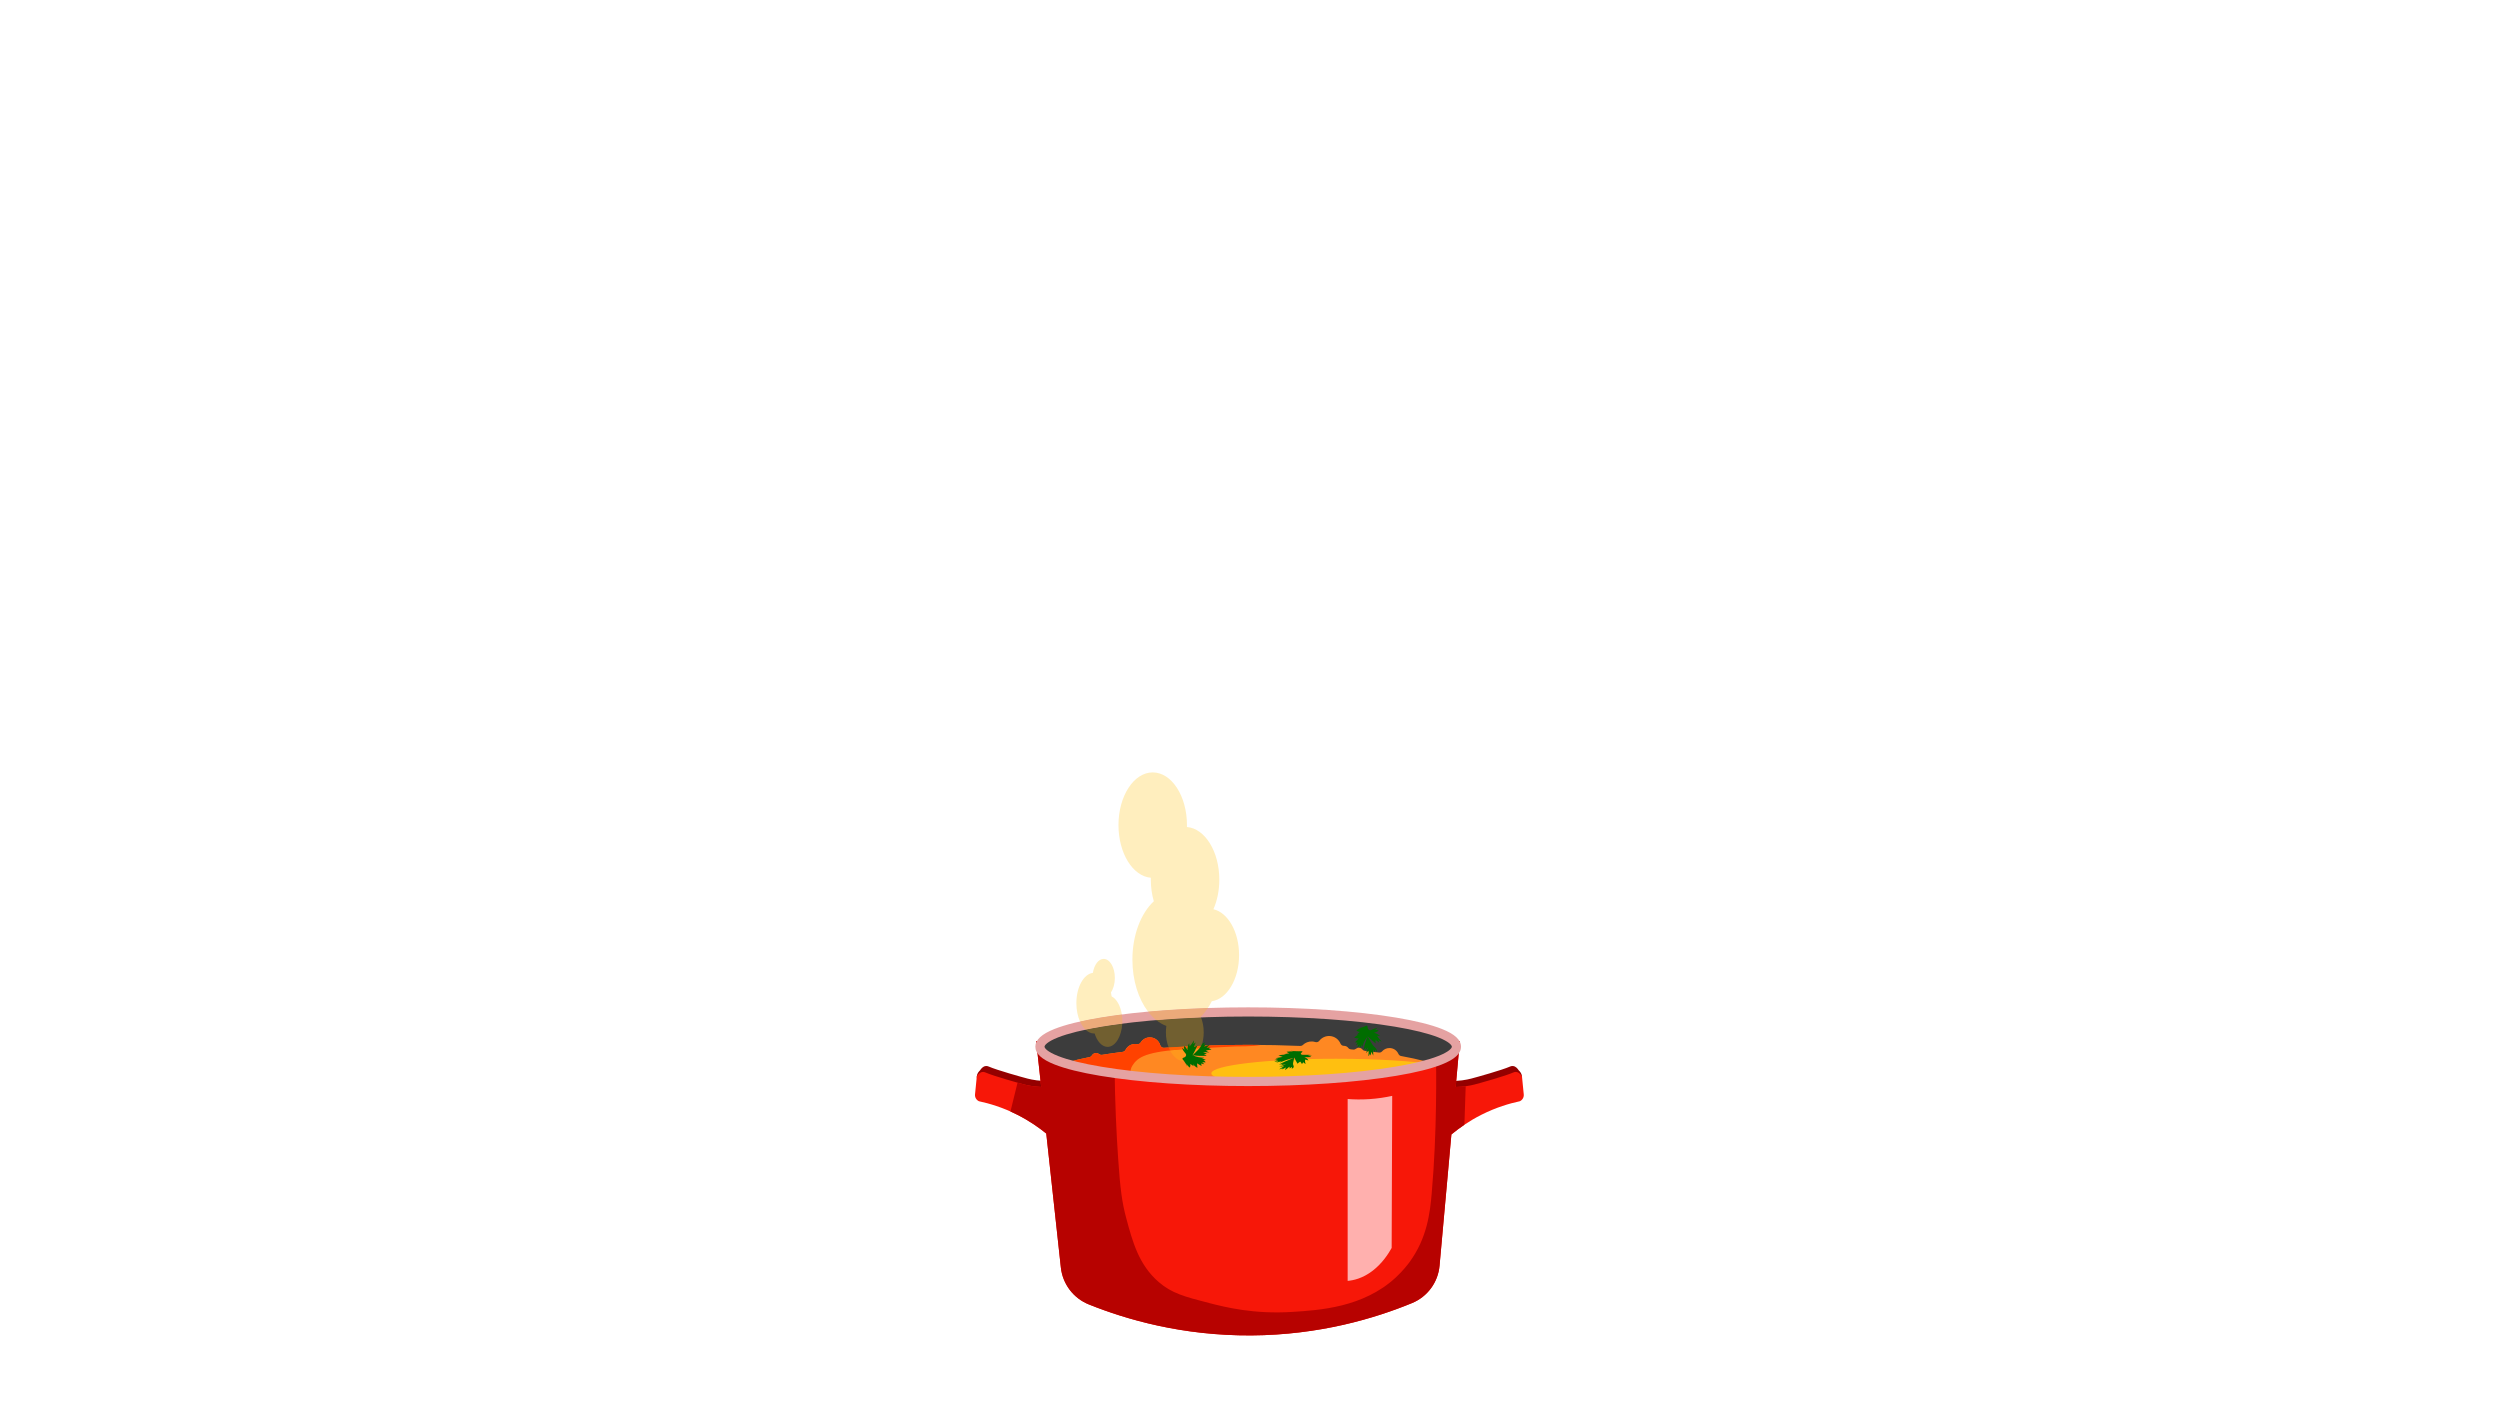 <svg xmlns="http://www.w3.org/2000/svg" xmlns:xlink="http://www.w3.org/1999/xlink" width="1366" zoomAndPan="magnify" viewBox="0 0 1024.5 576" height="768" preserveAspectRatio="xMidYMid meet" version="1.0"><defs><clipPath id="23cee067d8"><path d="M 399.16 426 L 624.801 426 L 624.801 547.402 L 399.16 547.402 Z M 399.16 426 " clip-rule="nonzero"/></clipPath><clipPath id="0e95ccbaac"><path d="M 414 426 L 601 426 L 601 547.402 L 414 547.402 Z M 414 426 " clip-rule="nonzero"/></clipPath><clipPath id="29fe87e3cb"><path d="M 426.09 424.418 L 596.973 424.418 L 596.973 443.469 L 426.09 443.469 Z M 426.09 424.418 " clip-rule="nonzero"/></clipPath><clipPath id="091cb2870b"><path d="M 596.848 428.941 C 596.848 436.812 558.641 443.191 511.508 443.191 C 464.375 443.191 426.168 436.812 426.168 428.941 C 426.168 421.07 464.375 414.691 511.508 414.691 C 558.641 414.691 596.848 421.07 596.848 428.941 " clip-rule="nonzero"/></clipPath><clipPath id="dc6e28ade3"><path d="M 426.09 425 L 568.934 425 L 568.934 443.469 L 426.09 443.469 Z M 426.09 425 " clip-rule="nonzero"/></clipPath><clipPath id="0086cd1348"><path d="M 596.848 428.941 C 596.848 436.812 558.641 443.191 511.508 443.191 C 464.375 443.191 426.168 436.812 426.168 428.941 C 426.168 421.07 464.375 414.691 511.508 414.691 C 558.641 414.691 596.848 421.07 596.848 428.941 " clip-rule="nonzero"/></clipPath><clipPath id="f2dca93e0c"><path d="M 496 433.414 L 596.973 433.414 L 596.973 443.469 L 496 443.469 Z M 496 433.414 " clip-rule="nonzero"/></clipPath><clipPath id="68cce7360b"><path d="M 596.848 428.941 C 596.848 436.812 558.641 443.191 511.508 443.191 C 464.375 443.191 426.168 436.812 426.168 428.941 C 426.168 421.07 464.375 414.691 511.508 414.691 C 558.641 414.691 596.848 421.07 596.848 428.941 " clip-rule="nonzero"/></clipPath><clipPath id="24a9ddbdf5"><path d="M 458 316.516 L 508 316.516 L 508 415 L 458 415 Z M 458 316.516 " clip-rule="nonzero"/></clipPath></defs><path fill="#940000" d="M 593.988 443.02 C 597.891 443.082 600.914 442.52 602.941 441.996 C 605.09 441.445 615.578 438.508 618.762 437.094 C 618.941 437.016 619.453 436.785 620.098 436.867 C 621.16 437 621.918 437.914 622.375 438.621 C 622.926 439.137 623.609 439.965 623.699 441.051 C 623.738 441.5 623.66 441.836 623.613 442.066 C 623.426 442.93 623.215 444.215 623.109 446.035 C 623.133 446.277 623.172 446.977 622.754 447.711 C 622.469 448.203 622.039 448.613 621.496 448.859 C 617.301 449.754 611.805 451.355 605.816 454.371 C 600.164 457.219 595.793 460.453 592.637 463.164 C 593.09 456.449 593.539 449.734 593.988 443.02 " fill-opacity="1" fill-rule="nonzero"/><path fill="#940000" d="M 430.008 443.02 C 426.105 443.082 423.082 442.52 421.055 441.996 C 418.91 441.445 408.422 438.508 405.234 437.094 C 405.059 437.016 404.543 436.785 403.898 436.867 C 402.836 437 402.078 437.914 401.625 438.621 C 401.07 439.137 400.391 439.965 400.297 441.051 C 400.258 441.5 400.336 441.836 400.387 442.066 C 400.57 442.93 400.781 444.215 400.891 446.035 C 400.863 446.277 400.828 446.977 401.246 447.711 C 401.527 448.203 401.961 448.613 402.5 448.859 C 406.699 449.754 412.191 451.355 418.184 454.371 C 423.832 457.219 428.207 460.453 431.359 463.164 C 430.91 456.449 430.457 449.734 430.008 443.02 " fill-opacity="1" fill-rule="nonzero"/><g clip-path="url(#23cee067d8)"><path fill="#f71708" d="M 624.434 448.469 L 623.699 441.051 C 623.246 440.344 622.488 439.43 621.426 439.297 C 620.777 439.215 620.266 439.449 620.09 439.527 C 616.902 440.941 606.418 443.875 604.27 444.426 C 602.457 444.895 599.852 445.391 596.539 445.449 C 597.105 439.172 597.672 432.898 598.238 426.621 C 580.234 433.754 550.07 443.137 511.766 443.191 C 473.109 443.246 442.688 433.777 424.625 426.621 C 425.312 432.891 425.992 439.16 426.676 445.426 C 423.73 445.312 421.395 444.855 419.73 444.426 C 417.582 443.875 407.094 440.941 403.91 439.527 C 403.734 439.449 403.219 439.215 402.574 439.297 C 401.508 439.43 400.754 440.344 400.297 441.051 L 399.566 448.469 C 399.445 449.66 400.094 450.797 401.176 451.289 C 405.375 452.184 410.867 453.785 416.855 456.801 C 421.781 459.281 425.734 462.059 428.758 464.523 C 430.75 482.82 432.742 501.117 434.738 519.414 C 435.473 526.184 439.871 532.012 446.191 534.551 C 461.418 540.672 484.391 547.418 512.758 547.254 C 540.863 547.09 563.578 540.207 578.672 533.988 C 584.98 531.391 589.309 525.488 589.926 518.691 C 591.543 500.762 593.164 482.832 594.781 464.902 C 597.859 462.348 601.961 459.41 607.141 456.801 C 613.129 453.785 618.625 452.184 622.824 451.289 C 623.902 450.797 624.555 449.66 624.434 448.469 " fill-opacity="1" fill-rule="nonzero"/></g><path fill="#ffb0ae" d="M 570.527 449.09 C 570.453 469.867 570.375 490.641 570.301 511.414 C 568.953 513.84 566.465 517.684 562.582 520.695 C 558.355 523.969 554.461 524.719 552.27 524.906 C 552.27 500.062 552.27 475.223 552.27 450.383 C 554.996 450.586 557.996 450.633 561.223 450.418 C 564.602 450.188 567.719 449.703 570.527 449.09 " fill-opacity="1" fill-rule="nonzero"/><g clip-path="url(#0e95ccbaac)"><path fill="#b70200" d="M 600.645 445.137 C 599.43 445.301 598.062 445.422 596.539 445.449 C 597.105 439.172 597.672 432.898 598.238 426.621 C 595.289 427.789 592.008 429.02 588.426 430.258 C 588.59 438.535 588.945 463.742 586.707 489.117 C 586.016 496.941 584.855 507.32 577.648 517.18 C 576.996 518.07 574.988 520.75 571.906 523.59 C 558.637 535.805 540.75 536.922 529.5 537.625 C 513.848 538.605 502.324 535.742 495.465 533.973 C 485.363 531.371 480.148 529.965 474.824 525.363 C 466.648 518.289 464.094 508.762 461.52 499.152 C 459.82 492.809 459.07 487.363 458.207 474.621 C 457.555 465.043 456.898 452.168 456.738 436.75 C 451.121 435.41 445.148 433.766 438.895 431.746 C 433.527 430.012 428.754 428.258 424.625 426.621 C 425.312 432.891 425.992 439.16 426.676 445.426 C 423.73 445.312 421.395 444.855 419.73 444.426 C 419.219 444.297 418.234 444.027 416.988 443.68 L 414.082 455.488 C 414.992 455.891 415.918 456.332 416.855 456.801 C 421.781 459.281 425.734 462.059 428.758 464.523 C 430.75 482.82 432.742 501.117 434.738 519.414 C 435.473 526.184 439.871 532.012 446.191 534.551 C 461.418 540.672 484.391 547.418 512.758 547.254 C 540.863 547.09 563.578 540.207 578.672 533.988 C 584.98 531.391 589.309 525.488 589.926 518.691 C 591.543 500.762 593.164 482.832 594.781 464.902 C 596.301 463.637 598.074 462.281 600.105 460.918 L 600.645 445.137 " fill-opacity="1" fill-rule="nonzero"/></g><path fill="#3c3c3c" d="M 596.848 428.941 C 596.848 436.812 558.641 443.191 511.508 443.191 C 464.375 443.191 426.168 436.812 426.168 428.941 C 426.168 421.07 464.375 414.691 511.508 414.691 C 558.641 414.691 596.848 421.07 596.848 428.941 " fill-opacity="1" fill-rule="nonzero"/><g clip-path="url(#29fe87e3cb)"><g clip-path="url(#091cb2870b)"><path fill="#ff8822" d="M 574.156 432.754 C 573.668 432.664 573.266 432.328 573.066 431.867 C 572.449 430.465 571.039 429.484 569.395 429.484 C 568.191 429.484 567.113 430.012 566.383 430.848 C 566.051 431.223 565.559 431.402 565.066 431.336 C 563.207 431.086 561.281 430.848 559.301 430.625 C 558.898 430.578 558.539 430.363 558.285 430.047 C 557.965 429.648 557.48 429.383 556.93 429.359 C 556.457 429.336 556.02 429.496 555.68 429.773 C 555.367 430.031 554.973 430.164 554.566 430.125 C 554.234 430.094 553.906 430.059 553.57 430.027 C 553.16 429.988 552.777 429.785 552.531 429.453 C 552.16 428.957 551.578 428.625 550.914 428.594 L 550.777 428.59 C 550.141 428.602 549.57 428.238 549.324 427.652 C 548.59 425.906 546.902 424.648 544.883 424.555 C 543.168 424.477 541.609 425.262 540.637 426.527 C 540.258 427.02 539.605 427.211 539.012 427.027 C 538.598 426.895 538.164 426.816 537.707 426.797 C 536.242 426.73 534.891 427.285 533.91 428.23 C 533.621 428.508 533.227 428.645 532.828 428.629 C 526.012 428.336 518.871 428.18 511.508 428.18 C 499.234 428.18 487.566 428.613 477.02 429.391 C 476.32 429.441 475.66 429.008 475.469 428.328 C 474.945 426.469 473.238 425.109 471.211 425.109 C 469.625 425.109 468.234 425.945 467.453 427.203 C 467.133 427.719 466.535 427.992 465.938 427.887 C 465.691 427.844 465.434 427.82 465.172 427.82 C 463.449 427.82 461.961 428.801 461.23 430.238 C 461 430.684 460.574 430.996 460.078 431.059 C 457.102 431.434 454.277 431.84 451.625 432.277 C 451.215 432.344 450.793 432.246 450.473 431.984 C 450.121 431.703 449.676 431.531 449.188 431.531 C 448.441 431.531 447.793 431.93 447.438 432.523 C 447.223 432.879 446.867 433.125 446.457 433.207 C 433.805 435.691 426.168 438.91 426.168 442.43 C 426.168 450.301 464.375 456.68 511.508 456.68 C 558.641 456.68 596.848 450.301 596.848 442.43 C 596.848 438.695 588.238 435.297 574.156 432.754 " fill-opacity="1" fill-rule="nonzero"/></g></g><g clip-path="url(#dc6e28ade3)"><g clip-path="url(#0086cd1348)"><path fill="#ff4200" d="M 520.391 450.578 C 517.707 450.586 502.977 450.66 484.43 447.582 C 471.496 445.434 463.801 442.93 463.363 439.145 C 463.223 437.906 463.898 436.91 464.52 436.02 C 466.922 432.586 471.582 430.605 489.492 429.691 C 496.945 429.309 499.113 429.18 506.086 428.836 C 507.402 428.77 513.227 428.945 516.801 428.207 C 515.051 428.191 513.285 428.18 511.508 428.18 C 499.234 428.18 487.566 428.613 477.02 429.391 C 476.32 429.441 475.66 429.008 475.469 428.328 C 474.945 426.469 473.238 425.109 471.211 425.109 C 469.625 425.109 468.234 425.945 467.453 427.203 C 467.133 427.719 466.535 427.992 465.938 427.887 C 465.691 427.844 465.434 427.82 465.172 427.82 C 463.449 427.82 461.961 428.801 461.23 430.238 C 461 430.684 460.574 430.996 460.078 431.059 C 457.102 431.434 454.277 431.84 451.625 432.277 C 451.215 432.344 450.793 432.246 450.473 431.984 C 450.121 431.703 449.676 431.531 449.188 431.531 C 448.441 431.531 447.793 431.93 447.438 432.523 C 447.223 432.879 446.867 433.125 446.457 433.207 C 433.805 435.691 426.168 438.91 426.168 442.43 C 426.168 450.301 464.375 456.68 511.508 456.68 C 533.605 456.68 553.742 455.277 568.902 452.977 C 561.602 451.773 544.875 450.484 520.391 450.578 " fill-opacity="1" fill-rule="nonzero"/></g></g><g clip-path="url(#f2dca93e0c)"><g clip-path="url(#68cce7360b)"><path fill="#ffbf10" d="M 496.414 439.871 C 496.414 443.184 519.273 445.867 547.469 445.867 C 570.918 445.867 590.672 444.012 596.66 441.48 C 595.938 439.648 593.137 437.906 588.648 436.328 C 579.355 434.84 564.371 433.879 547.469 433.879 C 519.273 433.879 496.414 436.559 496.414 439.871 " fill-opacity="1" fill-rule="nonzero"/></g></g><path fill="#e5a2a2" d="M 511.508 416.57 C 488.812 416.57 467.492 418.043 451.473 420.719 C 443.766 422.004 437.738 423.492 433.562 425.141 C 429.207 426.859 428.047 428.34 428.047 428.941 C 428.047 429.543 429.207 431.02 433.562 432.738 C 437.738 434.391 443.766 435.879 451.473 437.164 C 467.492 439.84 488.812 441.312 511.508 441.312 C 534.203 441.312 555.523 439.84 571.543 437.164 C 579.25 435.879 585.277 434.391 589.449 432.738 C 593.809 431.02 594.969 429.543 594.969 428.941 C 594.969 428.34 593.809 426.859 589.449 425.141 C 585.277 423.492 579.25 422.004 571.543 420.719 C 555.523 418.043 534.203 416.57 511.508 416.57 M 511.508 445.07 C 488.613 445.07 467.07 443.578 450.855 440.871 C 442.887 439.539 436.605 437.98 432.184 436.234 C 426.871 434.137 424.289 431.754 424.289 428.941 C 424.289 426.129 426.871 423.742 432.184 421.648 C 436.605 419.902 442.887 418.344 450.855 417.012 C 467.07 414.305 488.613 412.812 511.508 412.812 C 534.402 412.812 555.941 414.305 572.16 417.012 C 580.129 418.344 586.41 419.902 590.828 421.648 C 596.145 423.742 598.727 426.129 598.727 428.941 C 598.727 431.754 596.145 434.137 590.828 436.234 C 586.41 437.98 580.129 439.539 572.16 440.871 C 555.941 443.578 534.402 445.07 511.508 445.07 " fill-opacity="1" fill-rule="nonzero"/><path fill="#715f30" d="M 478.918 429.254 C 478.203 427.449 477.789 425.328 477.789 423.055 C 477.789 422.152 477.855 421.273 477.98 420.43 C 476.516 419.891 475.121 419.082 473.82 418.031 C 479.652 417.547 485.805 417.18 492.18 416.934 C 492.875 418.727 493.277 420.816 493.277 423.055 C 493.277 425.031 492.965 426.895 492.41 428.539 C 487.758 428.715 483.25 428.957 478.918 429.254 " fill-opacity="1" fill-rule="nonzero"/><path fill="#ff971d" d="M 485.535 434.977 C 483.074 434.977 480.883 433.207 479.461 430.453 C 482.242 430.145 485.543 429.891 489.492 429.691 C 490.41 429.645 491.246 429.602 492.023 429.562 C 490.641 432.82 488.254 434.977 485.535 434.977 " fill-opacity="1" fill-rule="nonzero"/><path fill="#ff6404" d="M 479.461 430.453 C 479.266 430.074 479.086 429.672 478.918 429.254 C 483.25 428.957 487.758 428.715 492.41 428.539 C 492.293 428.891 492.164 429.23 492.023 429.562 C 491.246 429.602 490.41 429.645 489.492 429.691 C 485.543 429.891 482.242 430.145 479.461 430.453 " fill-opacity="1" fill-rule="nonzero"/><g clip-path="url(#24a9ddbdf5)"><path fill="#ffeebe" d="M 470.465 414.555 C 466.547 409.43 464.062 401.789 464.062 393.258 C 464.062 383.113 467.578 374.227 472.836 369.336 C 472.047 366.633 471.605 363.637 471.605 360.48 C 471.605 360.219 471.609 359.961 471.617 359.703 C 464.223 359.09 458.352 349.668 458.352 338.133 C 458.352 326.199 464.633 316.531 472.383 316.531 C 480.133 316.531 486.418 326.199 486.418 338.133 C 486.418 338.395 486.414 338.652 486.41 338.91 C 493.801 339.523 499.676 348.949 499.676 360.48 C 499.676 364.977 498.781 369.148 497.254 372.605 C 503.207 373.961 507.773 381.855 507.773 391.395 C 507.773 401.289 502.859 409.418 496.586 410.309 C 496.094 411.285 495.562 412.211 494.996 413.074 C 486.383 413.355 478.125 413.855 470.465 414.555 " fill-opacity="1" fill-rule="nonzero"/></g><path fill="#ecaa7a" d="M 473.82 418.031 C 472.613 417.066 471.492 415.895 470.465 414.555 C 478.125 413.855 486.383 413.355 494.996 413.074 C 494.109 414.43 493.137 415.648 492.082 416.695 C 492.117 416.777 492.148 416.855 492.18 416.934 C 485.805 417.18 479.652 417.547 473.82 418.031 " fill-opacity="1" fill-rule="nonzero"/><path fill="#715f30" d="M 453.887 429.012 C 451.602 429.012 449.609 426.797 448.582 423.527 C 448.523 423.527 448.469 423.531 448.414 423.531 C 447.121 423.531 445.906 422.961 444.852 421.961 C 446.895 421.527 449.105 421.113 451.473 420.719 C 454.141 420.27 456.961 419.859 459.906 419.48 C 459.613 424.828 457.031 429.012 453.887 429.012 " fill-opacity="1" fill-rule="nonzero"/><path fill="#ffeebe" d="M 442.582 418.609 C 441.648 416.52 441.098 413.914 441.098 411.09 C 441.098 404.535 444.078 399.164 447.859 398.68 C 448.395 395.379 450.172 392.953 452.281 392.953 C 454.816 392.953 456.871 396.445 456.871 400.754 C 456.871 403.133 456.246 405.262 455.258 406.691 C 455.375 407.223 455.477 407.766 455.551 408.328 C 457.578 409.336 459.176 412.152 459.727 415.719 C 456.621 416.113 453.66 416.543 450.855 417.012 C 447.855 417.512 445.094 418.047 442.582 418.609 " fill-opacity="1" fill-rule="nonzero"/><path fill="#ecaa7a" d="M 444.852 421.961 C 443.965 421.117 443.195 419.973 442.582 418.609 C 445.094 418.047 447.855 417.512 450.855 417.012 C 453.66 416.543 456.621 416.113 459.727 415.719 C 459.863 416.594 459.934 417.52 459.934 418.469 C 459.934 418.812 459.926 419.148 459.906 419.48 C 456.961 419.859 454.141 420.27 451.473 420.719 C 449.105 421.113 446.895 421.527 444.852 421.961 " fill-opacity="1" fill-rule="nonzero"/><path fill="#006d00" d="M 485.602 433.184 C 485.941 432.926 486.168 432.48 486.043 432.074 C 485.969 431.836 485.785 431.648 485.613 431.457 C 485.074 430.859 484.641 430.168 484.34 429.422 C 484.695 429.664 485.055 429.902 485.414 430.145 C 485.312 429.797 485.215 429.445 485.113 429.098 C 485.133 429.18 485.156 429.258 485.176 429.34 C 485.223 429.102 485.27 428.859 485.312 428.617 C 485.855 429.082 486.297 429.664 486.598 430.312 C 486.598 429.328 486.84 428.348 487.301 427.484 C 487.379 427.922 487.453 428.359 487.527 428.797 C 488.219 428.059 488.812 427.227 489.293 426.336 C 489.301 426.852 489.203 427.367 489.012 427.844 C 489.355 427.625 489.699 427.406 490.043 427.184 C 489.738 427.746 489.492 428.336 489.301 428.945 C 489.789 428.863 490.262 428.707 490.695 428.48 C 490.07 429.879 489.379 431.246 488.629 432.582 C 489.32 431.887 490.012 431.191 490.707 430.492 C 491.129 430.066 491.555 429.637 491.879 429.125 C 492.145 428.707 492.336 428.238 492.648 427.852 C 492.965 427.473 493.457 427.176 493.945 427.277 C 493.602 427.477 493.328 427.785 493.172 428.148 C 493.555 428.129 493.93 428.012 494.254 427.809 C 493.949 428.16 493.684 428.543 493.461 428.949 C 494.195 428.621 494.957 428.367 495.742 428.188 C 495.305 428.59 494.867 428.988 494.43 429.387 C 494.961 429.258 495.52 429.25 496.055 429.371 C 495.805 429.52 495.559 429.668 495.309 429.816 C 495.711 429.777 496.188 429.762 496.441 430.078 C 495.688 430.219 494.938 430.359 494.184 430.5 C 494.605 430.848 495.082 431.121 495.594 431.312 C 494.73 431.238 493.871 431.164 493.008 431.09 C 493.539 431.328 494.07 431.562 494.602 431.797 C 494.168 431.875 493.734 431.953 493.301 432.035 C 493.742 432.117 494.164 432.324 494.496 432.625 C 492.637 432.797 490.754 432.73 488.91 432.438 C 490.266 433.246 491.91 433.367 493.488 433.469 C 493.168 433.688 492.781 433.805 492.395 433.801 C 493.02 433.84 493.633 434.035 494.164 434.359 C 493.789 434.418 493.418 434.48 493.043 434.539 C 493.484 434.633 493.871 434.941 494.066 435.344 C 493.602 435.418 493.113 435.371 492.668 435.207 C 492.949 435.52 493.23 435.832 493.516 436.148 C 493.074 436.039 492.633 435.934 492.191 435.828 C 492.316 436.152 492.391 436.496 492.406 436.84 C 491.781 436.48 491.156 436.121 490.531 435.762 C 490.59 436.375 490.652 436.996 490.715 437.609 C 490.016 437.273 489.406 436.758 488.949 436.129 C 489.02 436.387 489.09 436.645 489.16 436.902 C 488.684 436.641 488.23 436.332 487.805 435.984 C 487.859 436.5 487.801 437.027 487.637 437.516 C 487.031 437.109 486.527 436.559 486.176 435.922 C 486.312 436.285 486.383 436.664 486.383 437.047 C 486.383 436.41 485.508 435.25 485.156 434.73 C 484.992 434.492 484.473 434.059 484.574 433.758 C 484.672 433.473 485.371 433.363 485.602 433.184 " fill-opacity="1" fill-rule="nonzero"/><path fill="#006d00" d="M 533.137 431.602 C 532.996 431.867 533.137 432.148 533.617 432.238 C 533.902 432.289 534.266 432.27 534.605 432.254 C 535.695 432.207 536.754 432.25 537.723 432.375 C 537.129 432.465 536.539 432.555 535.949 432.645 C 536.355 432.723 536.762 432.805 537.168 432.887 C 537.078 432.863 536.984 432.844 536.895 432.824 C 537.051 432.938 537.207 433.051 537.367 433.16 C 536.387 433.262 535.418 433.266 534.539 433.176 C 535.383 433.539 535.965 434.027 536.215 434.582 C 535.762 434.457 535.305 434.328 534.844 434.203 C 534.746 434.824 534.82 435.434 535.074 436.008 C 534.625 435.816 534.281 435.578 534.078 435.301 C 533.902 435.555 533.723 435.809 533.543 436.066 C 533.383 435.703 533.141 435.359 532.824 435.035 C 532.375 435.309 532.004 435.605 531.73 435.91 C 531.203 435.07 530.766 434.215 530.418 433.34 C 530.277 433.949 530.137 434.555 529.996 435.16 C 529.91 435.531 529.824 435.906 529.914 436.258 C 529.992 436.547 530.191 436.816 530.184 437.117 C 530.172 437.422 529.902 437.777 529.297 437.984 C 529.488 437.738 529.52 437.48 529.375 437.266 C 528.984 437.465 528.684 437.699 528.508 437.938 C 528.531 437.652 528.484 437.379 528.375 437.113 C 527.875 437.605 527.277 438.082 526.594 438.539 C 526.715 438.172 526.84 437.805 526.965 437.434 C 526.512 437.75 525.918 438.031 525.246 438.254 C 525.383 438.074 525.52 437.895 525.656 437.715 C 525.262 437.934 524.766 438.176 524.223 438.184 C 524.906 437.754 525.59 437.324 526.27 436.898 C 525.523 436.98 524.777 437.117 524.07 437.297 C 525.051 436.895 526.035 436.492 527.02 436.09 C 526.25 436.266 525.484 436.445 524.715 436.621 C 525.109 436.375 525.504 436.129 525.898 435.883 C 525.355 436.074 524.73 436.203 524.113 436.262 C 525.953 435.266 528.02 434.348 530.246 433.535 C 528.102 433.91 526.238 434.691 524.469 435.441 C 524.621 435.199 524.934 434.961 525.348 434.77 C 524.648 435.066 523.828 435.301 522.98 435.445 C 523.328 435.238 523.676 435.027 524.02 434.82 C 523.473 435.004 522.793 435.082 522.234 435.031 C 522.676 434.77 523.234 434.543 523.852 434.379 C 523.281 434.402 522.711 434.43 522.141 434.453 C 522.699 434.273 523.266 434.094 523.824 433.91 C 523.414 433.852 523.043 433.762 522.727 433.641 C 523.707 433.461 524.68 433.285 525.66 433.105 C 525.062 432.906 524.469 432.703 523.871 432.504 C 524.906 432.285 526.004 432.168 527.027 432.18 C 526.734 432.117 526.438 432.055 526.141 431.992 C 526.879 431.852 527.629 431.742 528.375 431.656 C 527.879 431.492 527.488 431.266 527.246 431 C 528.238 430.852 529.25 430.805 530.172 430.867 C 529.719 430.801 529.312 430.691 528.984 430.551 C 529.531 430.785 531.465 430.785 532.285 430.801 C 532.668 430.809 533.59 430.711 533.742 430.875 C 533.883 431.027 533.234 431.418 533.137 431.602 " fill-opacity="1" fill-rule="nonzero"/><path fill="#006d00" d="M 560.543 421.496 C 560.707 421.887 561.078 422.223 561.5 422.207 C 561.754 422.195 561.984 422.066 562.207 421.953 C 562.926 421.582 563.703 421.344 564.504 421.238 C 564.18 421.523 563.855 421.809 563.527 422.094 C 563.891 422.086 564.254 422.078 564.617 422.07 C 564.535 422.07 564.449 422.07 564.367 422.07 C 564.586 422.176 564.809 422.281 565.027 422.387 C 564.441 422.789 563.766 423.066 563.062 423.195 C 564.012 423.445 564.898 423.934 565.617 424.602 C 565.172 424.562 564.73 424.52 564.285 424.48 C 564.824 425.34 565.477 426.129 566.215 426.82 C 565.715 426.699 565.238 426.469 564.828 426.16 C 564.949 426.551 565.078 426.941 565.203 427.328 C 564.734 426.891 564.227 426.5 563.688 426.16 C 563.645 426.648 563.676 427.145 563.781 427.629 C 562.594 426.66 561.449 425.645 560.348 424.578 C 560.844 425.426 561.34 426.273 561.836 427.121 C 562.137 427.637 562.445 428.16 562.852 428.605 C 563.191 428.969 563.594 429.273 563.883 429.676 C 564.176 430.082 564.336 430.633 564.113 431.078 C 564.008 430.695 563.777 430.348 563.469 430.102 C 563.387 430.48 563.406 430.875 563.516 431.238 C 563.254 430.855 562.953 430.5 562.617 430.18 C 562.746 430.973 562.797 431.777 562.77 432.578 C 562.492 432.055 562.223 431.527 561.945 431.004 C 561.938 431.551 561.801 432.094 561.547 432.578 C 561.465 432.301 561.383 432.02 561.305 431.742 C 561.242 432.145 561.133 432.609 560.766 432.77 C 560.82 432.008 560.875 431.242 560.93 430.48 C 560.492 430.801 560.105 431.191 559.789 431.633 C 560.078 430.82 560.375 430.008 560.664 429.191 C 560.301 429.645 559.938 430.098 559.574 430.551 C 559.609 430.109 559.645 429.672 559.68 429.23 C 559.484 429.641 559.176 429.992 558.801 430.238 C 559.113 428.395 559.66 426.594 560.418 424.887 C 559.285 425.988 558.746 427.547 558.246 429.047 C 558.117 428.684 558.102 428.277 558.203 427.906 C 558.004 428.496 557.66 429.039 557.211 429.469 C 557.25 429.098 557.285 428.719 557.324 428.344 C 557.121 428.742 556.727 429.039 556.285 429.125 C 556.332 428.656 556.504 428.195 556.777 427.805 C 556.402 428 556.023 428.191 555.652 428.383 C 555.867 427.984 556.082 427.586 556.297 427.188 C 555.953 427.227 555.605 427.207 555.266 427.137 C 555.773 426.625 556.281 426.109 556.789 425.598 C 556.18 425.5 555.566 425.402 554.953 425.301 C 555.461 424.715 556.113 424.254 556.836 423.977 C 556.57 423.98 556.305 423.98 556.039 423.98 C 556.414 423.586 556.828 423.227 557.27 422.906 C 556.758 422.824 556.266 422.633 555.836 422.352 C 556.383 421.871 557.043 421.523 557.75 421.348 C 557.367 421.387 556.98 421.355 556.609 421.258 C 557.227 421.422 558.57 420.875 559.164 420.664 C 559.438 420.57 559.988 420.18 560.25 420.355 C 560.504 420.52 560.43 421.227 560.543 421.496 " fill-opacity="1" fill-rule="nonzero"/></svg>